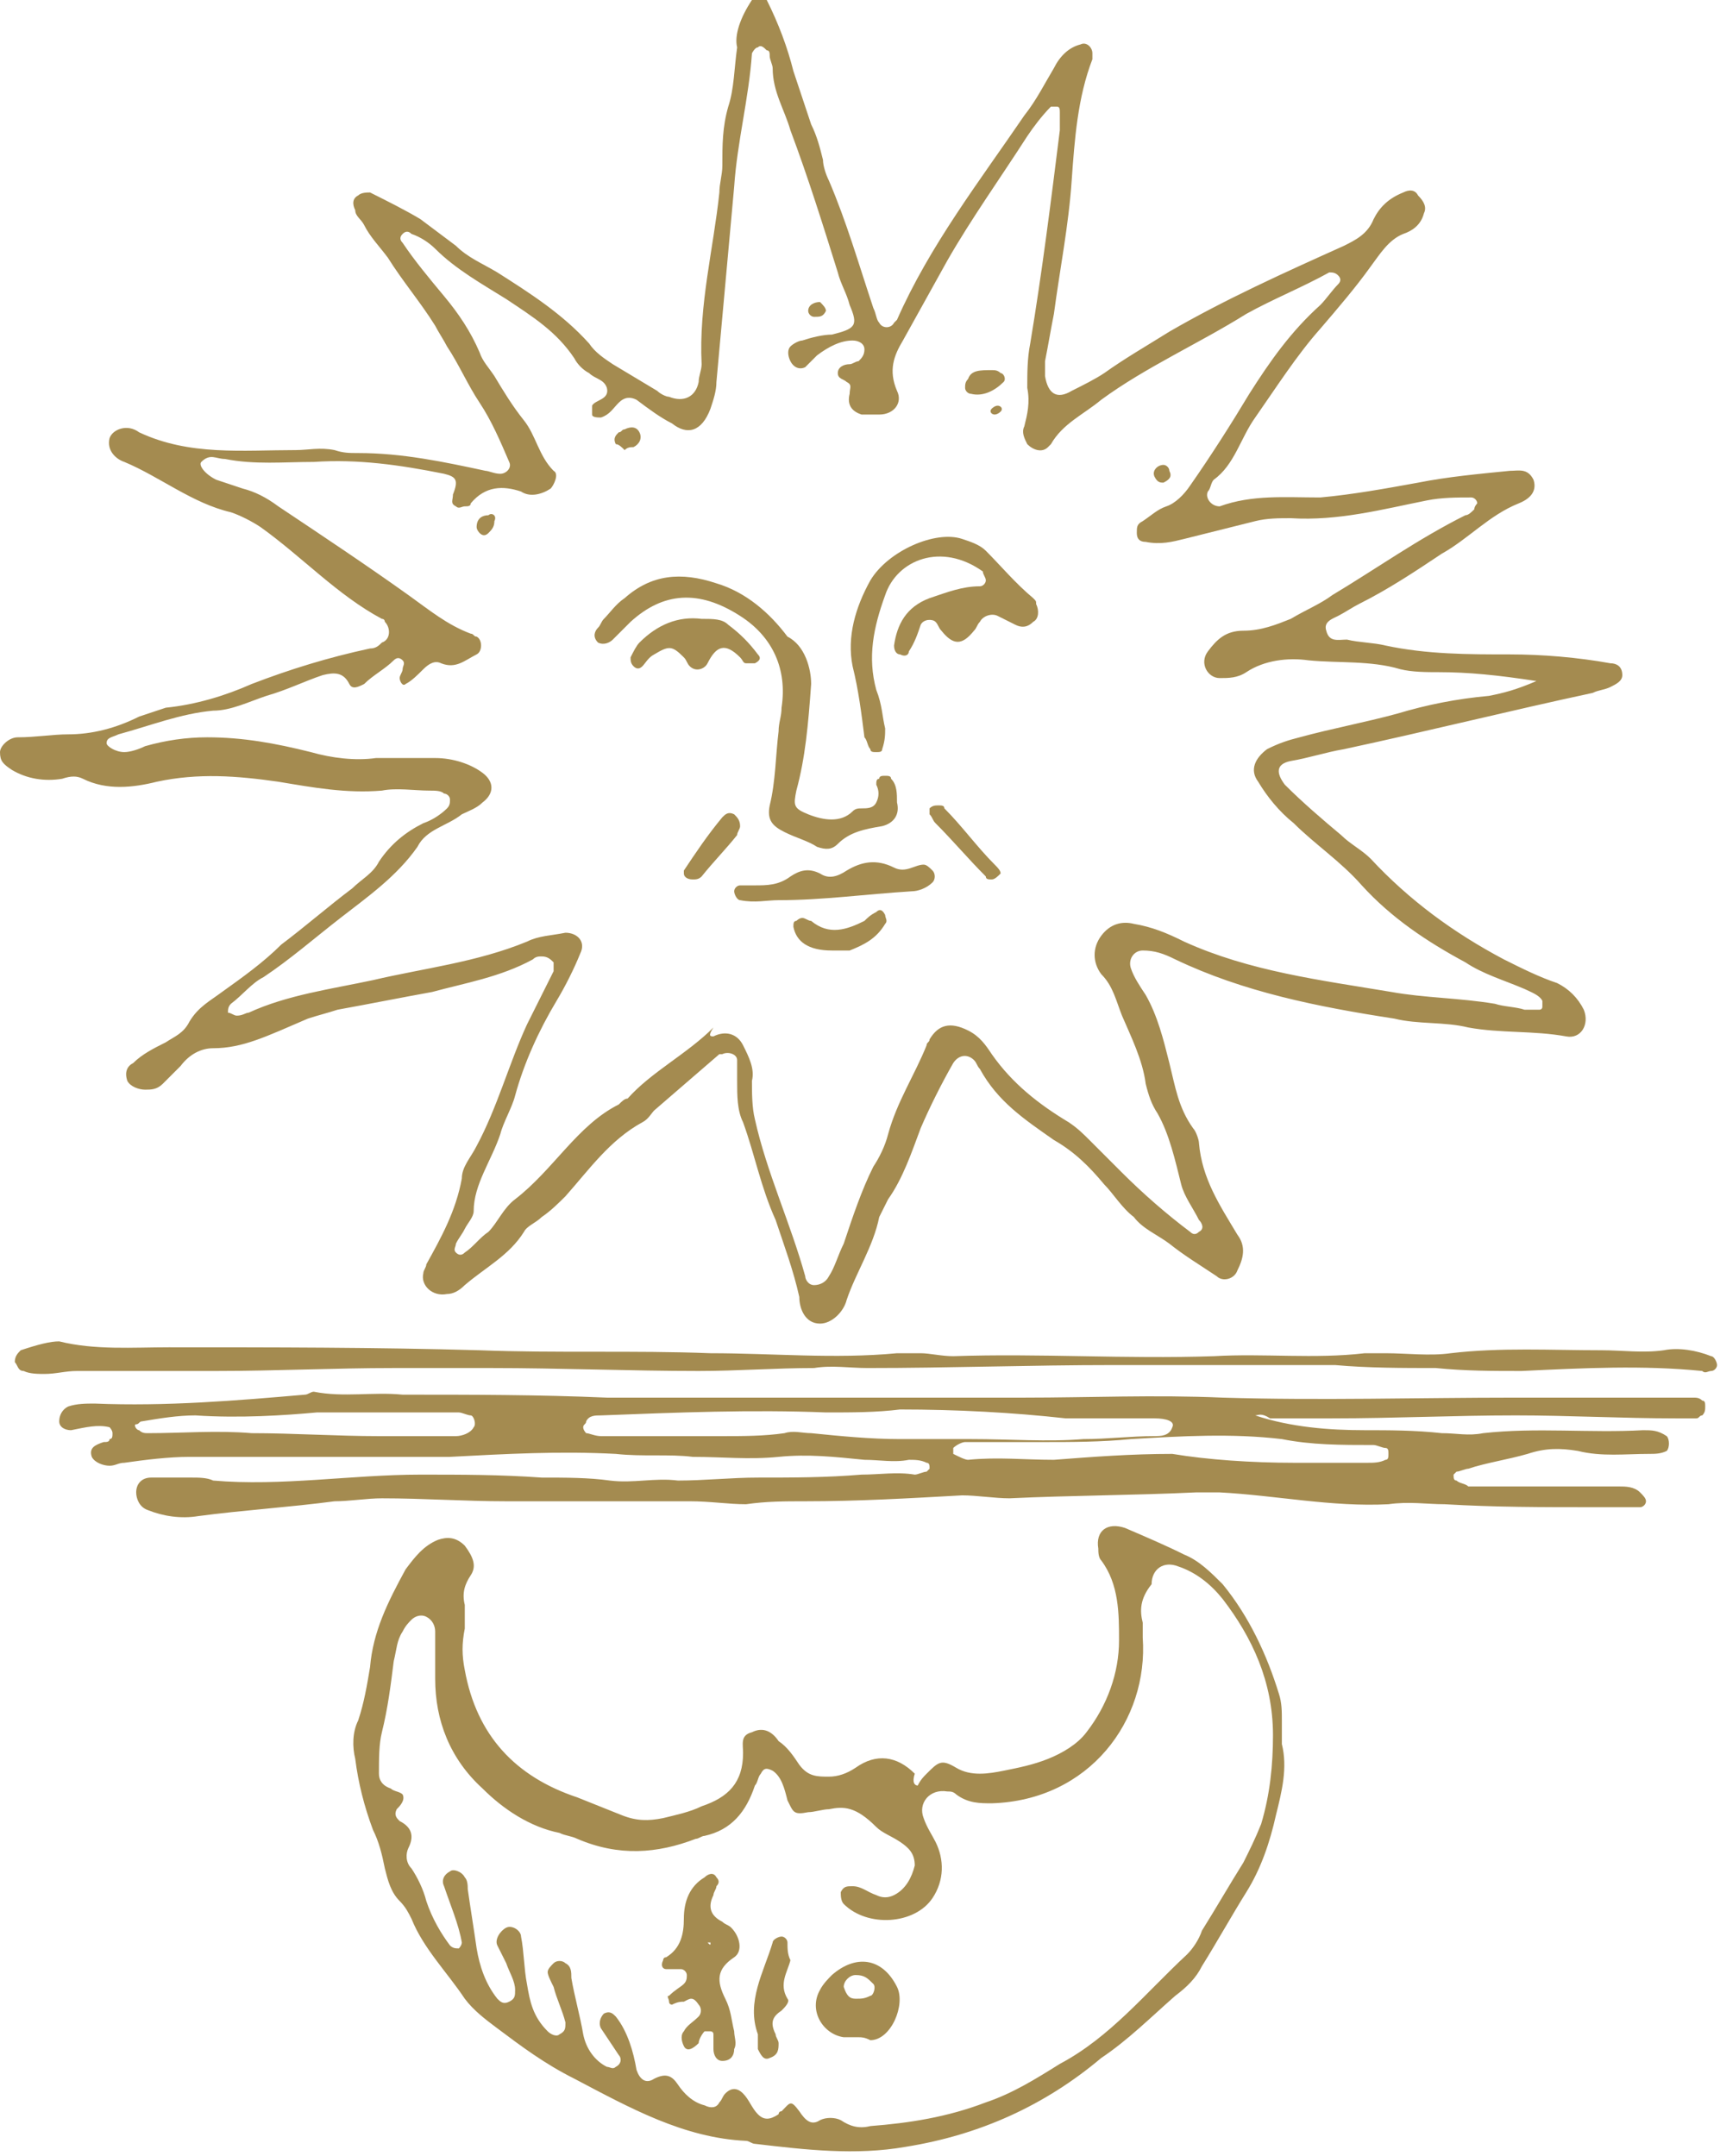<?xml version="1.0" encoding="utf-8"?>
<!-- Generator: Adobe Illustrator 27.5.0, SVG Export Plug-In . SVG Version: 6.00 Build 0)  -->
<svg version="1.1" id="Layer_1" xmlns:xodm="http://www.corel.com/coreldraw/odm/2003"
	 xmlns="http://www.w3.org/2000/svg" xmlns:xlink="http://www.w3.org/1999/xlink" x="0px" y="0px" viewBox="0 0 58.1 72.8"
	 style="enable-background:new 0 0 58.1 72.8;" xml:space="preserve">
<style type="text/css">
	.st0{fill:#A48B50;}
</style>
<g id="Layer_x0020_1">
	<g id="_105553331570272">
		<path class="st0" d="M25.9,0c0.4,0.8,0.7,1.6,0.9,2.4c0.2,0.6,0.4,1.2,0.6,1.8c0.2,0.4,0.3,0.8,0.4,1.2c0,0.2,0.1,0.5,0.2,0.7
			c0.6,1.4,1,2.8,1.5,4.3c0.1,0.2,0.1,0.4,0.2,0.5c0.1,0.2,0.4,0.2,0.5,0c0,0,0.1-0.1,0.1-0.1c1.1-2.5,2.8-4.7,4.3-6.9
			c0.4-0.5,0.7-1.1,1-1.6c0.2-0.4,0.5-0.7,0.9-0.8c0.2-0.1,0.4,0.1,0.4,0.3c0,0.1,0,0.2,0,0.2c-0.5,1.3-0.6,2.7-0.7,4.1
			c-0.1,1.5-0.4,3-0.6,4.5c-0.1,0.5-0.2,1.1-0.3,1.6c0,0.2,0,0.3,0,0.5c0.1,0.6,0.4,0.8,0.9,0.5c0.4-0.2,0.8-0.4,1.1-0.6
			c0.7-0.5,1.4-0.9,2.2-1.4c1.9-1.1,3.9-2,5.9-2.9c0.4-0.2,0.8-0.4,1-0.9c0.2-0.4,0.5-0.7,1-0.9c0.2-0.1,0.4-0.1,0.5,0.1
			c0.2,0.2,0.3,0.4,0.2,0.6c-0.1,0.4-0.4,0.6-0.7,0.7c-0.5,0.2-0.8,0.7-1.1,1.1c-0.5,0.7-1.1,1.4-1.7,2.1c-0.8,0.9-1.5,2-2.2,3
			c-0.5,0.7-0.7,1.6-1.4,2.1c-0.1,0.1-0.1,0.3-0.2,0.4c-0.1,0.2,0.1,0.5,0.4,0.5c1.1-0.4,2.2-0.3,3.4-0.3c1.1-0.1,2.2-0.3,3.3-0.5
			c1-0.2,2.1-0.3,3.1-0.4c0.3,0,0.6-0.1,0.8,0.3c0.1,0.3,0,0.6-0.5,0.8c-1,0.4-1.7,1.2-2.6,1.7c-0.9,0.6-1.8,1.2-2.8,1.7
			c-0.2,0.1-0.5,0.3-0.7,0.4c-0.2,0.1-0.5,0.2-0.4,0.5c0.1,0.4,0.4,0.3,0.7,0.3c0.4,0.1,0.9,0.1,1.3,0.2c1.4,0.3,2.8,0.3,4.2,0.3
			c1.1,0,2.3,0.1,3.4,0.3c0.2,0,0.4,0.1,0.4,0.4c0,0.2-0.2,0.3-0.4,0.4c-0.2,0.1-0.4,0.1-0.6,0.2c-2.8,0.6-5.6,1.3-8.4,1.9
			c-0.6,0.1-1.2,0.3-1.8,0.4c-0.5,0.1-0.5,0.4-0.2,0.8c0.6,0.6,1.3,1.2,1.9,1.7c0.3,0.3,0.7,0.5,1,0.8c1.3,1.4,2.8,2.5,4.5,3.4
			c0.6,0.3,1.2,0.6,1.8,0.8c0.4,0.2,0.7,0.5,0.9,0.9c0.2,0.5-0.1,1-0.6,0.9c-1.1-0.2-2.2-0.1-3.3-0.3c-0.8-0.2-1.7-0.1-2.5-0.3
			c-2.6-0.4-5.1-0.9-7.4-2c-0.4-0.2-0.7-0.3-1.1-0.3c-0.3,0-0.5,0.3-0.4,0.6c0.1,0.3,0.3,0.6,0.5,0.9c0.4,0.7,0.6,1.5,0.8,2.3
			c0.2,0.8,0.3,1.5,0.8,2.2c0.1,0.1,0.2,0.4,0.2,0.5c0.1,1.2,0.7,2.1,1.3,3.1c0.3,0.4,0.2,0.8,0,1.2c-0.1,0.3-0.5,0.4-0.7,0.2
			c-0.6-0.4-1.1-0.7-1.6-1.1c-0.4-0.3-0.9-0.5-1.2-0.9c-0.4-0.3-0.7-0.8-1-1.1c-0.5-0.6-1-1.1-1.7-1.5c-1-0.7-1.9-1.3-2.5-2.4
			c-0.1-0.1-0.1-0.2-0.2-0.3c-0.2-0.2-0.5-0.2-0.7,0.1c-0.4,0.7-0.8,1.5-1.1,2.2c-0.3,0.8-0.6,1.7-1.1,2.4c-0.1,0.2-0.2,0.4-0.3,0.6
			c-0.2,1-0.8,1.9-1.1,2.8c-0.1,0.4-0.5,0.8-0.9,0.8c-0.5,0-0.7-0.5-0.7-0.9c-0.2-0.9-0.5-1.7-0.8-2.6c-0.5-1.1-0.7-2.2-1.1-3.3
			c-0.2-0.4-0.2-0.9-0.2-1.4c0-0.2,0-0.5,0-0.7c0-0.2-0.3-0.3-0.5-0.2c0,0-0.1,0-0.1,0c-0.7,0.6-1.5,1.3-2.2,1.9
			c-0.1,0.1-0.2,0.3-0.4,0.4c-1.1,0.6-1.8,1.6-2.6,2.5c-0.2,0.2-0.5,0.5-0.8,0.7c-0.2,0.2-0.5,0.3-0.6,0.5c-0.5,0.8-1.3,1.2-2,1.8
			c-0.2,0.2-0.4,0.3-0.6,0.3c-0.5,0.1-0.9-0.3-0.8-0.7c0-0.1,0.1-0.2,0.1-0.3c0.5-0.9,1-1.8,1.2-2.9c0-0.4,0.3-0.7,0.5-1.1
			c0.7-1.3,1.1-2.8,1.7-4.1c0.3-0.6,0.6-1.2,0.9-1.8c0-0.1,0-0.2,0-0.3c-0.1-0.1-0.2-0.2-0.4-0.2c-0.1,0-0.2,0-0.3,0.1
			c-1.1,0.6-2.3,0.8-3.4,1.1c-1.1,0.2-2.1,0.4-3.2,0.6c-0.3,0.1-0.7,0.2-1,0.3C9,35,8.2,35.4,7.2,35.4c-0.4,0-0.8,0.2-1.1,0.6
			c-0.2,0.2-0.4,0.4-0.6,0.6c-0.2,0.2-0.4,0.2-0.6,0.2c-0.2,0-0.5-0.1-0.6-0.3c-0.1-0.3,0-0.5,0.2-0.6c0.3-0.3,0.7-0.5,1.1-0.7
			c0.3-0.2,0.6-0.3,0.8-0.7c0.3-0.5,0.7-0.7,1.1-1c0.7-0.5,1.4-1,2-1.6c0.8-0.6,1.6-1.3,2.4-1.9c0.3-0.3,0.7-0.5,0.9-0.9
			c0.4-0.6,0.9-1,1.5-1.3c0.3-0.1,0.6-0.3,0.8-0.5c0.1-0.1,0.1-0.2,0.1-0.3c0-0.1-0.1-0.2-0.2-0.2c-0.1-0.1-0.3-0.1-0.5-0.1
			c-0.5,0-1.1-0.1-1.6,0c-1.2,0.1-2.3-0.1-3.5-0.3c-1.4-0.2-2.7-0.3-4.1,0c-0.8,0.2-1.7,0.3-2.5-0.1c-0.2-0.1-0.4-0.1-0.7,0
			c-0.6,0.1-1.2,0-1.7-0.3C0.1,25.8,0,25.7,0,25.4c0-0.2,0.3-0.5,0.6-0.5c0.6,0,1.2-0.1,1.7-0.1c0.8,0,1.6-0.2,2.4-0.6
			C5,24.1,5.3,24,5.6,23.9c1-0.1,2-0.4,2.9-0.8c1.3-0.5,2.6-0.9,4-1.2c0.2,0,0.3-0.1,0.4-0.2c0.3-0.1,0.3-0.5,0.1-0.7
			c0,0,0-0.1-0.1-0.1c-1.5-0.8-2.7-2.1-4.1-3.1c-0.3-0.2-0.7-0.4-1-0.5c-1.3-0.3-2.4-1.2-3.6-1.7c-0.3-0.1-0.6-0.4-0.5-0.8
			c0.1-0.3,0.6-0.5,1-0.2c1.7,0.8,3.5,0.6,5.3,0.6c0.4,0,0.8-0.1,1.3,0c0.3,0.1,0.5,0.1,0.8,0.1c1.5,0,2.9,0.3,4.3,0.6
			c0.1,0,0.3,0.1,0.5,0.1c0.2,0,0.4-0.2,0.3-0.4c-0.3-0.7-0.6-1.4-1-2c-0.4-0.6-0.7-1.3-1.1-1.9c-0.1-0.2-0.3-0.5-0.4-0.7
			c-0.5-0.8-1.1-1.5-1.6-2.3c-0.3-0.4-0.6-0.7-0.8-1.1c-0.1-0.2-0.3-0.3-0.3-0.5c-0.1-0.2-0.1-0.4,0.1-0.5c0.1-0.1,0.3-0.1,0.4-0.1
			c0.6,0.3,1.2,0.6,1.7,0.9c0.4,0.3,0.8,0.6,1.2,0.9c0.4,0.4,0.9,0.6,1.4,0.9c1.1,0.7,2.2,1.4,3.1,2.4c0.2,0.3,0.5,0.5,0.8,0.7
			c0.5,0.3,1,0.6,1.5,0.9c0.1,0.1,0.3,0.2,0.4,0.2c0.5,0.2,0.9,0,1-0.5c0-0.2,0.1-0.4,0.1-0.6c-0.1-2,0.4-3.9,0.6-5.8
			c0-0.3,0.1-0.6,0.1-0.9c0-0.7,0-1.3,0.2-2c0.2-0.6,0.2-1.3,0.3-2C24.8,1.2,25,0.6,25.4,0L25.9,0L25.9,0L25.9,0z M51.9,23
			c-1.3-0.2-2.3-0.3-3.3-0.3c-0.4,0-0.9,0-1.3-0.1c-1-0.3-2.1-0.2-3.1-0.3c-0.7-0.1-1.5,0-2.1,0.4c-0.3,0.2-0.6,0.2-0.9,0.2
			c-0.4,0-0.7-0.5-0.4-0.9c0.3-0.4,0.6-0.7,1.2-0.7c0.6,0,1.1-0.2,1.6-0.4c0.5-0.3,1-0.5,1.4-0.8c1.5-0.9,2.9-1.9,4.5-2.7
			c0.1,0,0.2-0.1,0.3-0.2c0-0.1,0.1-0.2,0.1-0.2c0-0.1-0.1-0.2-0.2-0.2c-0.5,0-1,0-1.5,0.1c-1.5,0.3-3,0.7-4.6,0.6
			c-0.4,0-0.8,0-1.2,0.1c-0.8,0.2-1.6,0.4-2.4,0.6c-0.4,0.1-0.8,0.2-1.3,0.1c-0.2,0-0.3-0.1-0.3-0.3c0-0.2,0-0.3,0.2-0.4
			c0.3-0.2,0.5-0.4,0.8-0.5c0.3-0.1,0.6-0.4,0.8-0.7c0.7-1,1.4-2.1,2-3.1c0.7-1.1,1.4-2.1,2.4-3c0.2-0.2,0.4-0.5,0.6-0.7
			c0.1-0.1,0.1-0.2,0-0.3c-0.1-0.1-0.2-0.1-0.3-0.1c-0.9,0.5-1.9,0.9-2.8,1.4c-1.6,1-3.4,1.8-4.9,2.9c-0.6,0.5-1.3,0.8-1.7,1.5
			c0,0-0.1,0.1-0.1,0.1c-0.2,0.2-0.5,0.1-0.7-0.1c-0.1-0.2-0.2-0.4-0.1-0.6c0.1-0.4,0.2-0.8,0.1-1.3c0-0.5,0-1,0.1-1.5
			c0.4-2.4,0.7-4.8,1-7.2c0-0.2,0-0.4,0-0.6c0-0.1,0-0.2-0.1-0.2c-0.1,0-0.2,0-0.2,0c-0.3,0.3-0.6,0.7-0.8,1
			c-0.9,1.4-1.9,2.8-2.7,4.2c-0.5,0.9-1,1.8-1.5,2.7c-0.3,0.5-0.5,1-0.2,1.7c0.2,0.4-0.1,0.8-0.6,0.8c-0.2,0-0.4,0-0.6,0
			c-0.3-0.1-0.5-0.3-0.4-0.7c0-0.2,0.1-0.3-0.1-0.4c-0.1-0.1-0.3-0.1-0.3-0.3c0-0.2,0.2-0.3,0.4-0.3c0.1,0,0.2-0.1,0.3-0.1
			c0.1-0.1,0.2-0.2,0.2-0.4c0-0.2-0.2-0.3-0.4-0.3c-0.4,0-0.8,0.2-1.2,0.5c-0.1,0.1-0.3,0.3-0.4,0.4c-0.2,0.1-0.4,0-0.5-0.2
			c-0.1-0.2-0.1-0.4,0-0.5c0.1-0.1,0.3-0.2,0.4-0.2c0.3-0.1,0.7-0.2,1-0.2c0.8-0.2,0.9-0.3,0.6-1c-0.1-0.4-0.3-0.7-0.4-1.1
			c-0.5-1.6-1-3.2-1.6-4.8c-0.2-0.7-0.6-1.3-0.6-2.1C26.1,2.2,26,2,26,1.9c0-0.1,0-0.2-0.1-0.2c-0.1-0.1-0.2-0.2-0.3-0.1
			c-0.1,0-0.2,0.2-0.2,0.2c-0.1,1.5-0.5,3-0.6,4.5c-0.2,2.2-0.4,4.4-0.6,6.6c0,0.3-0.1,0.6-0.2,0.9c-0.3,0.8-0.8,0.9-1.3,0.5
			c-0.4-0.2-0.8-0.5-1.2-0.8c-0.2-0.1-0.4-0.1-0.6,0.1c-0.2,0.2-0.3,0.4-0.6,0.5c-0.1,0-0.3,0-0.3-0.1c0-0.1,0-0.2,0-0.3
			c0.1-0.2,0.6-0.2,0.5-0.6c-0.1-0.3-0.4-0.3-0.6-0.5c-0.2-0.1-0.4-0.3-0.5-0.5c-0.6-0.9-1.4-1.4-2.3-2c-0.8-0.5-1.7-1-2.4-1.7
			c-0.2-0.2-0.5-0.4-0.8-0.5c-0.1-0.1-0.2-0.1-0.3,0c-0.1,0.1-0.1,0.2,0,0.3c0.4,0.6,0.9,1.2,1.4,1.8c0.5,0.6,0.9,1.2,1.2,1.9
			c0.1,0.3,0.3,0.5,0.5,0.8c0.3,0.5,0.6,1,1,1.5c0.4,0.5,0.5,1.2,1,1.7c0.2,0.1,0,0.5-0.1,0.6c-0.3,0.2-0.7,0.3-1,0.1
			c-0.6-0.2-1.2-0.2-1.7,0.4c0,0.1-0.1,0.1-0.2,0.1c-0.1,0-0.2,0.1-0.3,0c-0.2-0.1-0.1-0.2-0.1-0.4c0.2-0.5,0.1-0.6-0.3-0.7
			c-1.5-0.3-2.9-0.5-4.4-0.4c-1,0-2,0.1-3-0.1c-0.3,0-0.5-0.2-0.8,0.1c-0.1,0.1,0.1,0.4,0.5,0.6c0.3,0.1,0.6,0.2,0.9,0.3
			c0.4,0.1,0.8,0.3,1.2,0.6c1.5,1,3,2,4.4,3c0.7,0.5,1.3,1,2.1,1.3c0.1,0,0.1,0.1,0.2,0.1c0.2,0.1,0.2,0.5,0,0.6
			c-0.4,0.2-0.7,0.5-1.2,0.3c-0.2-0.1-0.4,0-0.6,0.2c-0.2,0.2-0.4,0.4-0.6,0.5c-0.1,0.1-0.2-0.1-0.2-0.2c0-0.1,0.1-0.2,0.1-0.3
			c0-0.1,0.1-0.2,0-0.3c-0.1-0.1-0.2-0.1-0.3,0c-0.3,0.3-0.7,0.5-1,0.8c-0.2,0.1-0.4,0.2-0.5,0c-0.2-0.4-0.5-0.4-0.9-0.3
			c-0.6,0.2-1.2,0.5-1.9,0.7c-0.6,0.2-1.2,0.5-1.8,0.5c-1.1,0.1-2.1,0.5-3.2,0.8c-0.2,0.1-0.4,0.1-0.4,0.3c0,0.1,0.3,0.3,0.6,0.3
			c0.2,0,0.5-0.1,0.7-0.2c0.7-0.2,1.4-0.3,2.1-0.3c1.2,0,2.3,0.2,3.5,0.5c0.7,0.2,1.5,0.3,2.2,0.2c0.7,0,1.3,0,2,0
			c0.6,0,1.2,0.2,1.6,0.5c0.4,0.3,0.4,0.7,0,1c-0.2,0.2-0.5,0.3-0.7,0.4c-0.5,0.4-1.2,0.5-1.5,1.1c-0.7,1-1.7,1.7-2.6,2.4
			c-0.9,0.7-1.7,1.4-2.6,2c-0.4,0.2-0.7,0.6-1.1,0.9c-0.1,0.1-0.1,0.2-0.1,0.3c0.1,0,0.2,0.1,0.3,0.1c0.2,0,0.3-0.1,0.4-0.1
			c1.3-0.6,2.8-0.8,4.2-1.1c1.7-0.4,3.5-0.6,5.2-1.3c0.4-0.2,0.8-0.2,1.3-0.3c0.4,0,0.7,0.3,0.5,0.7c-0.2,0.5-0.5,1.1-0.8,1.6
			c-0.6,1-1.1,2.1-1.4,3.2c-0.1,0.4-0.4,0.9-0.5,1.3c-0.3,0.9-0.9,1.7-0.9,2.6c0,0.2-0.2,0.4-0.3,0.6c-0.1,0.2-0.2,0.3-0.3,0.5
			c0,0.1-0.1,0.2,0,0.3c0.1,0.1,0.2,0.1,0.3,0c0.3-0.2,0.5-0.5,0.8-0.7c0.3-0.3,0.5-0.8,0.9-1.1c1.3-1,2.1-2.5,3.5-3.2
			c0.1-0.1,0.2-0.2,0.3-0.2c0.8-0.9,2-1.5,2.9-2.4C23.9,35,24,35,24.1,35c0.4-0.2,0.8-0.1,1,0.3c0.2,0.4,0.4,0.8,0.3,1.2
			c0,0.4,0,0.9,0.1,1.3c0.4,1.8,1.2,3.5,1.7,5.3c0,0.1,0.1,0.3,0.3,0.3c0.2,0,0.4-0.1,0.5-0.3c0.2-0.3,0.3-0.7,0.5-1.1
			c0.3-0.9,0.6-1.8,1-2.6c0.2-0.3,0.4-0.7,0.5-1.1c0.3-1.1,0.9-2,1.3-3c0-0.1,0.1-0.1,0.1-0.2c0.3-0.5,0.7-0.6,1.3-0.3
			c0.4,0.2,0.6,0.5,0.8,0.8c0.7,1,1.6,1.7,2.6,2.3c0.3,0.2,0.5,0.4,0.7,0.6c0.4,0.4,0.7,0.7,1.1,1.1c0.7,0.7,1.5,1.4,2.3,2
			c0.1,0.1,0.2,0.1,0.3,0c0.2-0.1,0.1-0.3,0-0.4c-0.2-0.4-0.5-0.8-0.6-1.2c-0.2-0.8-0.4-1.7-0.8-2.4c-0.2-0.3-0.3-0.6-0.4-1
			c-0.1-0.8-0.5-1.6-0.8-2.3c-0.2-0.5-0.3-1-0.7-1.4c-0.3-0.4-0.3-0.9,0-1.3c0.3-0.4,0.7-0.5,1.1-0.4c0.6,0.1,1.1,0.3,1.7,0.6
			c2.2,1,4.6,1.3,7,1.7c1.1,0.2,2.3,0.2,3.5,0.4c0.3,0.1,0.7,0.1,1,0.2c0.1,0,0.3,0,0.5,0c0,0,0.1,0,0.1-0.1c0-0.1,0-0.2,0-0.2
			c-0.1-0.2-0.4-0.3-0.6-0.4c-0.7-0.3-1.4-0.5-2-0.9C48.2,31.8,47,31,46,29.9c-0.7-0.8-1.6-1.4-2.3-2.1c-0.5-0.4-0.9-0.9-1.2-1.4
			c-0.3-0.4-0.1-0.8,0.3-1.1c0.4-0.2,0.7-0.3,1.1-0.4c1.1-0.3,2.2-0.5,3.3-0.8c1-0.3,2-0.5,3.1-0.6C50.8,23.4,51.2,23.3,51.9,23
			L51.9,23L51.9,23z"/>
		<path class="st0" d="M42.4,47.8c1.2,0.4,2.5,0.5,3.7,0.5c0.8,0,1.7,0,2.6,0.1c0.5,0,0.9,0.1,1.4,0c1.8-0.2,3.6,0,5.4-0.1
			c0.3,0,0.5,0,0.8,0.2c0.1,0.1,0.1,0.4,0,0.5c-0.2,0.1-0.4,0.1-0.6,0.1c-0.8,0-1.6,0.1-2.4-0.1c-0.6-0.1-1.1-0.1-1.7,0.1
			c-0.7,0.2-1.4,0.3-2,0.5c-0.1,0-0.3,0.1-0.4,0.1c0,0-0.1,0.1-0.1,0.1c0,0.1,0,0.2,0.1,0.2c0.1,0.1,0.3,0.1,0.4,0.2
			c0.3,0,0.7,0,1.1,0c1.3,0,2.6,0,4,0c0.2,0,0.5,0,0.7,0.2c0.1,0.1,0.2,0.2,0.2,0.3c0,0.1-0.1,0.2-0.2,0.2c-0.5,0-1.1,0-1.6,0
			c-1.7,0-3.3,0-5-0.1c-0.6,0-1.2-0.1-1.9,0c-1.9,0.1-3.8-0.3-5.7-0.4c-0.3,0-0.5,0-0.8,0c-2.1,0.1-4.2,0.1-6.3,0.2
			c-0.5,0-1.1-0.1-1.6-0.1c-1.8,0.1-3.5,0.2-5.3,0.2c-0.7,0-1.3,0-2,0.1c-0.6,0-1.2-0.1-1.9-0.1c-1.2,0-2.3,0-3.5,0
			c-0.9,0-1.8,0-2.7,0c-1.4,0-2.8-0.1-4.2-0.1c-0.5,0-1.1,0.1-1.6,0.1c-1.5,0.2-3.1,0.3-4.6,0.5c-0.6,0.1-1.2,0-1.7-0.2
			c-0.3-0.1-0.4-0.4-0.4-0.6c0-0.3,0.2-0.5,0.5-0.5c0.5,0,0.9,0,1.4,0c0.2,0,0.5,0,0.7,0.1c2.3,0.2,4.7-0.2,7-0.2
			c1.4,0,2.7,0,4.1,0.1c0.8,0,1.6,0,2.3,0.1c0.8,0.1,1.5-0.1,2.3,0c0.9,0,1.8-0.1,2.7-0.1c1.2,0,2.3,0,3.5-0.1c0.6,0,1.2-0.1,1.8,0
			c0.1,0,0.3-0.1,0.4-0.1c0,0,0.1-0.1,0.1-0.1c0-0.1,0-0.2-0.1-0.2c-0.2-0.1-0.4-0.1-0.6-0.1c-0.5,0.1-1,0-1.5,0
			c-1-0.1-1.9-0.2-2.9-0.1c-1,0.1-1.9,0-2.9,0c-0.8-0.1-1.7,0-2.6-0.1c-1.9-0.1-3.7,0-5.6,0.1c-0.6,0-1.2,0-1.8,0c-2.3,0-4.7,0-7,0
			c-0.7,0-1.5,0.1-2.2,0.2c-0.2,0-0.3,0.1-0.5,0.1c-0.2,0-0.5-0.1-0.6-0.3c-0.1-0.3,0.1-0.4,0.4-0.5c0.1,0,0.2,0,0.2-0.1
			c0.1,0,0.1-0.1,0.1-0.2c0-0.1-0.1-0.2-0.1-0.2c-0.4-0.1-0.8,0-1.3,0.1c-0.2,0-0.4-0.1-0.4-0.3c0-0.2,0.1-0.4,0.3-0.5
			c0.3-0.1,0.6-0.1,0.9-0.1c2.4,0.1,4.8-0.1,7.1-0.3c0.1,0,0.2-0.1,0.3-0.1c1,0.2,2,0,3,0.1c2.3,0,4.6,0,6.9,0.1c2.2,0,4.4,0,6.7,0
			c2.5,0,4.9,0,7.4,0c2.2,0,4.4-0.1,6.7,0c3.3,0.1,6.6,0,9.9,0c2,0,4,0,6,0c0.1,0,0.2,0,0.3,0.1c0.1,0,0.1,0.1,0.1,0.2
			c0,0.1,0,0.2-0.1,0.3c-0.1,0-0.1,0.1-0.2,0.1c-0.2,0-0.5,0-0.7,0c-1.8,0-3.6-0.1-5.4-0.1c-2.1,0-4.1,0.1-6.2,0.1
			c-0.7,0-1.4,0-2.1,0C42.6,47.7,42.5,47.8,42.4,47.8L42.4,47.8L42.4,47.8z M30.4,47.6C30.4,47.6,30.4,47.6,30.4,47.6
			c-0.8,0.1-1.6,0.1-2.5,0.1c-2.5-0.1-5,0-7.6,0.1c-0.2,0-0.4,0-0.5,0.2c0,0.1-0.1,0.1-0.1,0.2c0,0.1,0.1,0.2,0.1,0.2
			c0.1,0,0.3,0.1,0.5,0.1c1.4,0,2.7,0,4.1,0c0.7,0,1.4,0,2.1-0.1c0.3-0.1,0.6,0,0.9,0c1,0.1,2,0.2,3,0.2c0.8,0,1.6,0,2.4,0
			c1.3,0,2.6,0.1,3.8,0c0.8,0,1.6-0.1,2.4-0.1c0.2,0,0.5,0,0.6-0.3c0.1-0.2-0.2-0.3-0.6-0.3c-1,0-2,0-3,0
			C34.2,47.7,32.3,47.6,30.4,47.6L30.4,47.6L30.4,47.6z M43.7,49.4L43.7,49.4c0.8,0,1.6,0,2.5,0c0.2,0,0.4,0,0.6-0.1
			c0.1,0,0.1-0.1,0.1-0.2c0-0.1,0-0.2-0.1-0.2c-0.1,0-0.3-0.1-0.4-0.1c-1.1,0-2.1,0-3.1-0.2c-1.7-0.2-3.4-0.1-5.1,0
			c-1,0.1-2,0.1-3,0.1c-0.9,0-1.7,0-2.6,0c-0.1,0-0.3,0.1-0.4,0.2c0,0,0,0.2,0,0.2c0.2,0.1,0.4,0.2,0.5,0.2c1-0.1,1.9,0,2.9,0
			c1.3-0.1,2.6-0.2,4-0.2C40.8,49.3,42.3,49.4,43.7,49.4L43.7,49.4L43.7,49.4z M10.7,47.7c-1.1,0.1-2.6,0.2-4.1,0.1
			c-0.6,0-1.2,0.1-1.8,0.2c-0.1,0-0.1,0.1-0.2,0.1s0,0.2,0.1,0.2c0.1,0.1,0.2,0.1,0.3,0.1c1.2,0,2.3-0.1,3.5,0
			c1.4,0,2.9,0.1,4.3,0.1c0.9,0,1.7,0,2.6,0c0.2,0,0.5-0.1,0.6-0.3c0.1-0.1,0-0.4-0.1-0.4c-0.1,0-0.3-0.1-0.4-0.1
			C14,47.7,12.5,47.7,10.7,47.7L10.7,47.7L10.7,47.7z"/>
		<path class="st0" d="M31,60.3c0.1-0.2,0.2-0.3,0.3-0.4c0.4-0.4,0.5-0.5,1-0.2c0.5,0.3,1.1,0.2,1.6,0.1c0.5-0.1,1-0.2,1.5-0.4
			c0.5-0.2,1-0.5,1.3-0.9c0.7-0.9,1.1-2,1.1-3.1c0-0.9,0-1.9-0.6-2.7c-0.1-0.1-0.1-0.3-0.1-0.4c-0.1-0.6,0.3-0.9,0.9-0.7
			c0.7,0.3,1.4,0.6,2,0.9c0.5,0.2,0.9,0.6,1.3,1c0.9,1.1,1.5,2.4,1.9,3.7c0.1,0.3,0.1,0.6,0.1,0.9c0,0.3,0,0.6,0,0.8
			c0.2,0.8,0,1.6-0.2,2.4c-0.2,0.9-0.5,1.8-1,2.6c-0.5,0.8-1,1.7-1.5,2.5c-0.2,0.4-0.5,0.7-0.9,1c-0.8,0.7-1.6,1.5-2.5,2.1
			c-1.9,1.6-4.1,2.6-6.6,3c-1.7,0.3-3.4,0.1-5.1-0.1c-0.1,0-0.2-0.1-0.3-0.1c-2.1-0.1-3.9-1.1-5.8-2.1c-1-0.5-1.8-1.1-2.6-1.7
			c-0.4-0.3-0.8-0.6-1.1-1c-0.6-0.9-1.4-1.7-1.8-2.7c-0.1-0.2-0.2-0.4-0.4-0.6c-0.3-0.3-0.4-0.7-0.5-1.1c-0.1-0.5-0.2-0.9-0.4-1.3
			c-0.3-0.8-0.5-1.6-0.6-2.4c-0.1-0.4-0.1-0.9,0.1-1.3c0.2-0.6,0.3-1.2,0.4-1.8c0.1-1.2,0.6-2.2,1.2-3.3c0.3-0.4,0.6-0.8,1.1-1
			c0.3-0.1,0.6-0.1,0.9,0.2c0.3,0.4,0.4,0.7,0.2,1c-0.2,0.3-0.3,0.6-0.2,1c0,0.3,0,0.6,0,0.8c-0.1,0.5-0.1,0.9,0,1.4
			c0.4,2.2,1.7,3.6,3.8,4.3c0.5,0.2,1,0.4,1.5,0.6c0.5,0.2,0.9,0.2,1.4,0.1c0.4-0.1,0.9-0.2,1.3-0.4c0.9-0.3,1.4-0.8,1.4-1.8
			c0-0.3-0.1-0.6,0.3-0.7c0.4-0.2,0.7,0,0.9,0.3c0.3,0.2,0.5,0.5,0.7,0.8c0.3,0.4,0.6,0.4,1,0.4c0.3,0,0.6-0.1,0.9-0.3
			c0.7-0.5,1.4-0.4,2,0.2C30.8,60.2,30.9,60.3,31,60.3L31,60.3L31,60.3z M38.6,54.8C38.6,54.8,38.6,54.8,38.6,54.8
			c0,0.2,0,0.3,0,0.5c0.2,2.8-1.8,5.5-5.1,5.6c-0.4,0-0.8,0-1.2-0.3c-0.1-0.1-0.2-0.1-0.3-0.1c-0.6-0.1-1,0.4-0.8,0.9
			c0.1,0.3,0.3,0.6,0.4,0.8c0.3,0.6,0.3,1.3-0.1,1.9c-0.6,0.9-2.2,1-3,0.2c-0.1-0.1-0.1-0.3-0.1-0.4c0.1-0.2,0.2-0.2,0.4-0.2
			c0.3,0,0.5,0.2,0.8,0.3c0.2,0.1,0.4,0.1,0.6,0c0.4-0.2,0.6-0.6,0.7-1c0-0.4-0.2-0.6-0.5-0.8c-0.3-0.2-0.6-0.3-0.8-0.5
			C28.9,61,28.5,61,28,61.1c-0.2,0-0.5,0.1-0.7,0.1c-0.5,0.1-0.5,0-0.7-0.4c-0.1-0.4-0.2-0.8-0.5-1c-0.2-0.1-0.3-0.1-0.4,0.1
			c-0.1,0.1-0.1,0.3-0.2,0.4c-0.3,0.9-0.8,1.5-1.7,1.7c-0.1,0-0.2,0.1-0.3,0.1c-1.3,0.5-2.6,0.6-4,0c-0.2-0.1-0.4-0.1-0.6-0.2
			c-1-0.2-1.9-0.8-2.6-1.5c-1.1-1-1.6-2.3-1.6-3.7c0-0.5,0-1.1,0-1.6c0-0.2-0.1-0.4-0.3-0.5c-0.2-0.1-0.4,0-0.5,0.1
			c-0.1,0.1-0.2,0.2-0.3,0.4c-0.2,0.3-0.2,0.6-0.3,1c-0.1,0.8-0.2,1.6-0.4,2.4c-0.1,0.4-0.1,0.9-0.1,1.4c0,0.2,0.1,0.4,0.4,0.5
			c0.1,0.1,0.3,0.1,0.4,0.2c0.1,0.2-0.1,0.4-0.2,0.5c-0.1,0.2,0,0.3,0.1,0.4c0.4,0.2,0.5,0.5,0.3,0.9c-0.1,0.2-0.1,0.5,0.1,0.7
			c0.2,0.3,0.4,0.7,0.5,1.1c0.2,0.6,0.5,1.1,0.8,1.5c0.1,0.1,0.2,0.1,0.3,0.1c0,0,0.1-0.1,0.1-0.2c-0.1-0.6-0.4-1.3-0.6-1.9
			c-0.1-0.2,0-0.4,0.2-0.5c0.1-0.1,0.4,0,0.5,0.2c0.1,0.1,0.1,0.3,0.1,0.4c0.1,0.7,0.2,1.3,0.3,2c0.1,0.6,0.3,1.2,0.7,1.7
			c0.1,0.1,0.2,0.2,0.4,0.1c0.2-0.1,0.2-0.2,0.2-0.4c0-0.3-0.2-0.6-0.3-0.9c-0.1-0.2-0.2-0.4-0.3-0.6c-0.1-0.2,0.1-0.5,0.3-0.6
			c0.2-0.1,0.5,0.1,0.5,0.3c0.1,0.5,0.1,1.1,0.2,1.6c0.1,0.6,0.2,1.1,0.7,1.6c0.1,0.1,0.3,0.2,0.4,0.1c0.2-0.1,0.2-0.2,0.2-0.4
			c-0.1-0.4-0.3-0.8-0.4-1.2c-0.1-0.2-0.2-0.4-0.2-0.5c0-0.1,0.1-0.2,0.2-0.3c0.1-0.1,0.3-0.1,0.4,0c0.2,0.1,0.2,0.3,0.2,0.5
			c0.1,0.6,0.3,1.3,0.4,1.9c0.1,0.5,0.4,0.9,0.8,1.1c0.1,0,0.2,0.1,0.3,0c0.2-0.1,0.2-0.3,0.1-0.4c-0.2-0.3-0.4-0.6-0.6-0.9
			c-0.1-0.2,0-0.4,0.1-0.5c0.2-0.1,0.3,0,0.4,0.1c0.4,0.5,0.6,1.2,0.7,1.8c0.1,0.3,0.3,0.5,0.6,0.3c0.4-0.2,0.6-0.1,0.8,0.2
			c0.2,0.3,0.5,0.6,0.9,0.7c0.2,0.1,0.4,0.1,0.5-0.1c0.1-0.1,0.1-0.2,0.2-0.3c0.2-0.2,0.4-0.2,0.6,0c0.2,0.2,0.3,0.5,0.5,0.7
			c0.2,0.2,0.4,0.2,0.7,0c0,0,0-0.1,0.1-0.1c0.3-0.3,0.3-0.4,0.6,0c0.2,0.3,0.4,0.5,0.7,0.3c0.2-0.1,0.5-0.1,0.7,0
			c0.3,0.2,0.6,0.3,1,0.2c1.3-0.1,2.6-0.3,3.9-0.8c0.9-0.3,1.7-0.8,2.5-1.3c1.7-0.9,2.9-2.4,4.3-3.7c0.2-0.2,0.4-0.5,0.5-0.8
			c0.5-0.8,0.9-1.5,1.4-2.3c0.2-0.4,0.4-0.8,0.6-1.3c0.3-1,0.4-2,0.4-3c0-1.8-0.7-3.3-1.7-4.6c-0.4-0.5-0.9-0.9-1.5-1.1
			c-0.5-0.2-0.9,0.1-0.9,0.6C38.5,54,38.5,54.4,38.6,54.8L38.6,54.8L38.6,54.8z"/>
		<path class="st0" d="M2,45.3c1.2,0.3,2.5,0.2,3.7,0.2c3.5,0,7,0,10.5,0.1c2.6,0.1,5.2,0,7.8,0.1c2.1,0,4.2,0.2,6.3,0
			c0.3,0,0.5,0,0.8,0c0.3,0,0.7,0.1,1.1,0.1c2.9-0.1,5.8,0.1,8.8,0c1.7-0.1,3.4,0.1,5.1-0.1c0.2,0,0.5,0,0.7,0c0.7,0,1.5,0.1,2.2,0
			c1.7-0.2,3.4-0.1,5.1-0.1c0.7,0,1.4,0.1,2.1,0c0.5-0.1,1.1,0,1.6,0.2c0.1,0,0.2,0.2,0.2,0.3c0,0.1-0.1,0.2-0.2,0.2
			c-0.1,0-0.2,0.1-0.3,0c-2-0.2-4-0.1-6.1,0c-1,0-1.9,0-2.9-0.1c-1.1,0-2.3,0-3.4-0.1c-2.5,0-5,0-7.5,0c-2.8,0-5.5,0.1-8.3,0.1
			c-0.6,0-1.2-0.1-1.8,0c-1.3,0-2.6,0.1-3.9,0.1c-2.3,0-4.7-0.1-7-0.1c-1.1,0-2.2,0-3.3,0c-2,0-4,0.1-6,0.1c-1.6,0-3.1,0-4.7,0
			c-0.4,0-0.7,0.1-1.1,0.1c-0.2,0-0.5,0-0.7-0.1c-0.2,0-0.2-0.2-0.3-0.3c0-0.2,0.1-0.3,0.2-0.4C1.3,45.4,1.7,45.3,2,45.3L2,45.3
			L2,45.3z"/>
		<path class="st0" d="M29.9,24.6c0,0.2,0,0.4-0.1,0.7c0,0.1-0.1,0.1-0.2,0.1c-0.1,0-0.2,0-0.2-0.1c-0.1-0.1-0.1-0.3-0.2-0.4
			c-0.1-0.8-0.2-1.6-0.4-2.4c-0.2-1,0.1-2,0.6-2.9c0.6-1,2.2-1.7,3.1-1.4c0.3,0.1,0.6,0.2,0.8,0.4c0.5,0.5,1,1.1,1.6,1.6
			c0.1,0.1,0.1,0.1,0.1,0.2c0.1,0.2,0.1,0.5-0.1,0.6c-0.2,0.2-0.4,0.2-0.6,0.1c-0.2-0.1-0.4-0.2-0.6-0.3c-0.2-0.1-0.5,0-0.6,0.2
			c-0.1,0.1-0.1,0.2-0.2,0.3c-0.4,0.5-0.7,0.5-1.1,0c-0.1-0.1-0.1-0.2-0.2-0.3c-0.1-0.1-0.4-0.1-0.5,0.1c-0.1,0.3-0.2,0.6-0.4,0.9
			c0,0.1-0.1,0.2-0.3,0.1c-0.1,0-0.2-0.1-0.2-0.3c0.1-0.7,0.4-1.3,1.2-1.6c0.6-0.2,1.1-0.4,1.7-0.4c0.1,0,0.2-0.1,0.2-0.2
			c0-0.1-0.1-0.2-0.1-0.3c-1.4-1-2.9-0.4-3.3,0.8c-0.4,1.1-0.6,2.1-0.3,3.2C29.8,23.8,29.8,24.2,29.9,24.6L29.9,24.6L29.9,24.6z"/>
		<path class="st0" d="M27.4,23.1c-0.1,1.4-0.2,2.5-0.5,3.6c-0.1,0.5-0.1,0.6,0.4,0.8c0.5,0.2,1.1,0.3,1.5-0.1
			c0.1-0.1,0.2-0.1,0.3-0.1c0.2,0,0.4,0,0.5-0.2c0.1-0.2,0.1-0.4,0-0.6c0-0.1,0-0.2,0.1-0.2c0-0.1,0.1-0.1,0.2-0.1
			c0.1,0,0.2,0,0.2,0.1c0.2,0.2,0.2,0.5,0.2,0.8c0.1,0.4-0.1,0.7-0.5,0.8c-0.6,0.1-1.1,0.2-1.5,0.6c-0.2,0.2-0.4,0.2-0.7,0.1
			c-0.3-0.2-0.7-0.3-1.1-0.5c-0.4-0.2-0.6-0.4-0.5-0.9c0.2-0.8,0.2-1.7,0.3-2.5c0-0.3,0.1-0.5,0.1-0.8c0.2-1.3-0.3-2.4-1.4-3.1
			c-1.4-0.9-2.6-0.8-3.7,0.2c-0.2,0.2-0.4,0.4-0.6,0.6c-0.1,0.1-0.3,0.2-0.5,0.1c-0.2-0.2-0.1-0.4,0-0.5c0.1-0.1,0.1-0.2,0.2-0.3
			c0.2-0.2,0.4-0.5,0.7-0.7c0.9-0.8,1.9-0.9,3.1-0.5c1,0.3,1.8,1,2.4,1.8C27.2,21.8,27.4,22.6,27.4,23.1L27.4,23.1L27.4,23.1z"/>
		<path class="st0" d="M26.3,30.4c-0.4,0-0.8,0.1-1.3,0c-0.1,0-0.2-0.2-0.2-0.3c0-0.1,0.1-0.2,0.2-0.2c0.1,0,0.3,0,0.5,0
			c0.4,0,0.8,0,1.2-0.3c0.3-0.2,0.6-0.3,1-0.1c0.3,0.2,0.6,0.1,0.9-0.1c0.5-0.3,1-0.4,1.6-0.1c0.4,0.2,0.7-0.1,1-0.1
			c0.1,0,0.2,0.1,0.3,0.2c0.1,0.1,0.1,0.3,0,0.4c-0.2,0.2-0.5,0.3-0.7,0.3C29.2,30.2,27.8,30.4,26.3,30.4L26.3,30.4L26.3,30.4z"/>
		<path class="st0" d="M23.7,20.9c0.4,0,0.7,0,0.9,0.2c0.4,0.3,0.7,0.6,1,1c0.1,0.1,0.1,0.2-0.1,0.3c-0.1,0-0.2,0-0.3,0
			c-0.1,0-0.1-0.1-0.2-0.2c-0.5-0.5-0.8-0.4-1.1,0.2c-0.1,0.2-0.4,0.3-0.6,0.1c-0.1-0.1-0.1-0.2-0.2-0.3c-0.4-0.4-0.5-0.4-1-0.1
			c-0.2,0.1-0.3,0.3-0.4,0.4c-0.1,0.1-0.2,0.1-0.3,0c-0.1-0.1-0.1-0.2-0.1-0.3c0.1-0.2,0.2-0.4,0.3-0.5
			C22.2,21.1,22.9,20.8,23.7,20.9L23.7,20.9L23.7,20.9z"/>
		<path class="st0" d="M28.1,32.1c-0.8,0-1.2-0.3-1.3-0.8c0-0.1,0-0.2,0.1-0.2c0,0,0.1-0.1,0.2-0.1c0.1,0,0.2,0.1,0.3,0.1
			c0.6,0.5,1.2,0.3,1.8,0c0.1-0.1,0.2-0.2,0.4-0.3c0.1-0.1,0.2-0.1,0.3,0.1c0,0.1,0.1,0.2,0,0.3c-0.3,0.5-0.7,0.7-1.2,0.9
			C28.4,32.1,28.2,32.1,28.1,32.1L28.1,32.1L28.1,32.1z"/>
		<path class="st0" d="M33.8,29.5c-0.1,0.1-0.2,0.2-0.3,0.2c-0.1,0-0.2,0-0.2-0.1c-0.6-0.6-1.1-1.2-1.7-1.8
			c-0.1-0.1-0.1-0.2-0.2-0.3c0-0.1,0-0.2,0-0.2c0.1-0.1,0.2-0.1,0.3-0.1c0.1,0,0.2,0,0.2,0.1c0.6,0.6,1.1,1.3,1.7,1.9
			C33.7,29.3,33.8,29.4,33.8,29.5L33.8,29.5L33.8,29.5z"/>
		<path class="st0" d="M23.4,29.7c-0.2,0-0.3-0.1-0.3-0.2c0,0,0-0.1,0-0.1c0.4-0.6,0.8-1.2,1.3-1.8c0.1-0.1,0.2-0.2,0.4-0.1
			c0.1,0.1,0.2,0.2,0.2,0.4c0,0.1-0.1,0.2-0.1,0.3c-0.4,0.5-0.8,0.9-1.2,1.4C23.6,29.7,23.5,29.7,23.4,29.7L23.4,29.7L23.4,29.7z"/>
		<path class="st0" d="M33.5,12.5c0.1,0,0.2,0,0.3,0.1c0.1,0,0.2,0.2,0.1,0.3c-0.3,0.3-0.7,0.5-1.1,0.4c-0.1,0-0.2-0.1-0.2-0.2
			c0-0.1,0-0.2,0.1-0.3C32.8,12.5,33.1,12.5,33.5,12.5L33.5,12.5z"/>
		<path class="st0" d="M21.1,15.2C21,15.1,20.9,15,20.8,15c-0.1-0.2,0-0.3,0.1-0.4c0.1,0,0.1-0.1,0.2-0.1c0.2-0.1,0.4-0.1,0.5,0.1
			c0.1,0.2,0,0.4-0.2,0.5C21.3,15.1,21.2,15.1,21.1,15.2L21.1,15.2L21.1,15.2z"/>
		<path class="st0" d="M16.7,17.6c0,0.2-0.1,0.3-0.2,0.4c-0.1,0.1-0.2,0.1-0.3,0c0,0-0.1-0.1-0.1-0.2c0-0.3,0.2-0.4,0.4-0.4
			C16.6,17.3,16.8,17.4,16.7,17.6L16.7,17.6L16.7,17.6z"/>
		<path class="st0" d="M27.9,10.5c-0.1,0.2-0.2,0.2-0.4,0.2c-0.1,0-0.2-0.1-0.2-0.2c0-0.2,0.2-0.3,0.4-0.3
			C27.8,10.3,27.9,10.4,27.9,10.5L27.9,10.5L27.9,10.5z"/>
		<path class="st0" d="M39.3,16.3c-0.1,0-0.2,0-0.3-0.2c-0.1-0.2,0.1-0.4,0.3-0.4c0.1,0,0.2,0.1,0.2,0.2
			C39.6,16.1,39.5,16.2,39.3,16.3L39.3,16.3z"/>
		<path class="st0" d="M33.6,14c-0.1,0-0.2-0.1-0.1-0.2c0,0,0.1-0.1,0.2-0.1c0.1,0,0.2,0.1,0.1,0.2C33.7,14,33.6,14,33.6,14L33.6,14
			L33.6,14z"/>
		<path class="st0" d="M23.1,67.6c-0.1,0-0.2,0-0.4,0.1c0,0-0.1,0-0.1-0.1c0-0.1-0.1-0.2,0-0.2c0.2-0.2,0.4-0.3,0.5-0.4
			c0.1-0.1,0.1-0.2,0.1-0.3s-0.1-0.2-0.2-0.2c-0.1,0-0.3,0-0.5,0c-0.1,0-0.2-0.1-0.1-0.3c0,0,0-0.1,0.1-0.1c0.5-0.3,0.6-0.8,0.6-1.3
			c0-0.6,0.2-1.1,0.7-1.4c0.1-0.1,0.3-0.2,0.4,0c0.1,0.1,0.1,0.2,0,0.3c0,0.1-0.1,0.2-0.1,0.3c-0.2,0.4-0.1,0.7,0.3,0.9
			c0.1,0.1,0.2,0.1,0.3,0.2c0.3,0.3,0.4,0.8,0.1,1c-0.6,0.4-0.6,0.8-0.3,1.4c0.2,0.4,0.2,0.7,0.3,1.1c0,0.2,0.1,0.4,0,0.6
			c0,0.2-0.1,0.4-0.4,0.4c-0.2,0-0.3-0.2-0.3-0.4c0-0.2,0-0.3,0-0.5c0-0.1-0.1-0.1-0.1-0.1c-0.1,0-0.2,0-0.2,0
			c-0.1,0.1-0.2,0.3-0.2,0.4c-0.2,0.2-0.4,0.3-0.5,0.1c-0.1-0.2-0.1-0.4,0-0.5c0.1-0.2,0.3-0.3,0.5-0.5c0.1-0.1,0.1-0.3,0-0.4
			C23.4,67.4,23.3,67.5,23.1,67.6L23.1,67.6L23.1,67.6z M24,65.6C24,65.6,24,65.6,24,65.6c-0.1,0-0.1,0-0.1,0
			C24,65.7,24,65.7,24,65.6C24,65.7,24,65.7,24,65.6L24,65.6L24,65.6z"/>
		<path class="st0" d="M29,68.8c-0.2,0-0.3,0-0.5,0c-0.7-0.1-1.2-0.9-0.8-1.6c0.1-0.2,0.3-0.4,0.4-0.5c0.8-0.7,1.7-0.6,2.2,0.4
			c0.3,0.6-0.2,1.8-0.9,1.8C29.2,68.8,29.1,68.8,29,68.8L29,68.8L29,68.8L29,68.8z M28.9,67.5c0.2,0,0.3,0,0.5-0.1
			c0.1,0,0.2-0.3,0.1-0.4c-0.2-0.2-0.3-0.3-0.6-0.3c-0.2,0-0.4,0.2-0.4,0.4C28.6,67.4,28.7,67.5,28.9,67.5
			C28.9,67.5,28.9,67.5,28.9,67.5z"/>
		<path class="st0" d="M26.7,66.2c-0.1,0.4-0.4,0.8-0.1,1.3c0.1,0.1-0.1,0.3-0.2,0.4c-0.3,0.2-0.4,0.4-0.2,0.8
			c0,0.1,0.1,0.2,0.1,0.3c0,0.2,0,0.4-0.3,0.5c-0.2,0.1-0.3-0.1-0.4-0.3c0-0.2,0-0.3,0-0.5c-0.4-1.1,0.2-2.1,0.5-3.1
			c0-0.1,0.2-0.2,0.3-0.2c0.1,0,0.2,0.1,0.2,0.2C26.6,65.8,26.6,66,26.7,66.2C26.7,66.2,26.7,66.2,26.7,66.2z"/>
	</g>
</g>
</svg>
